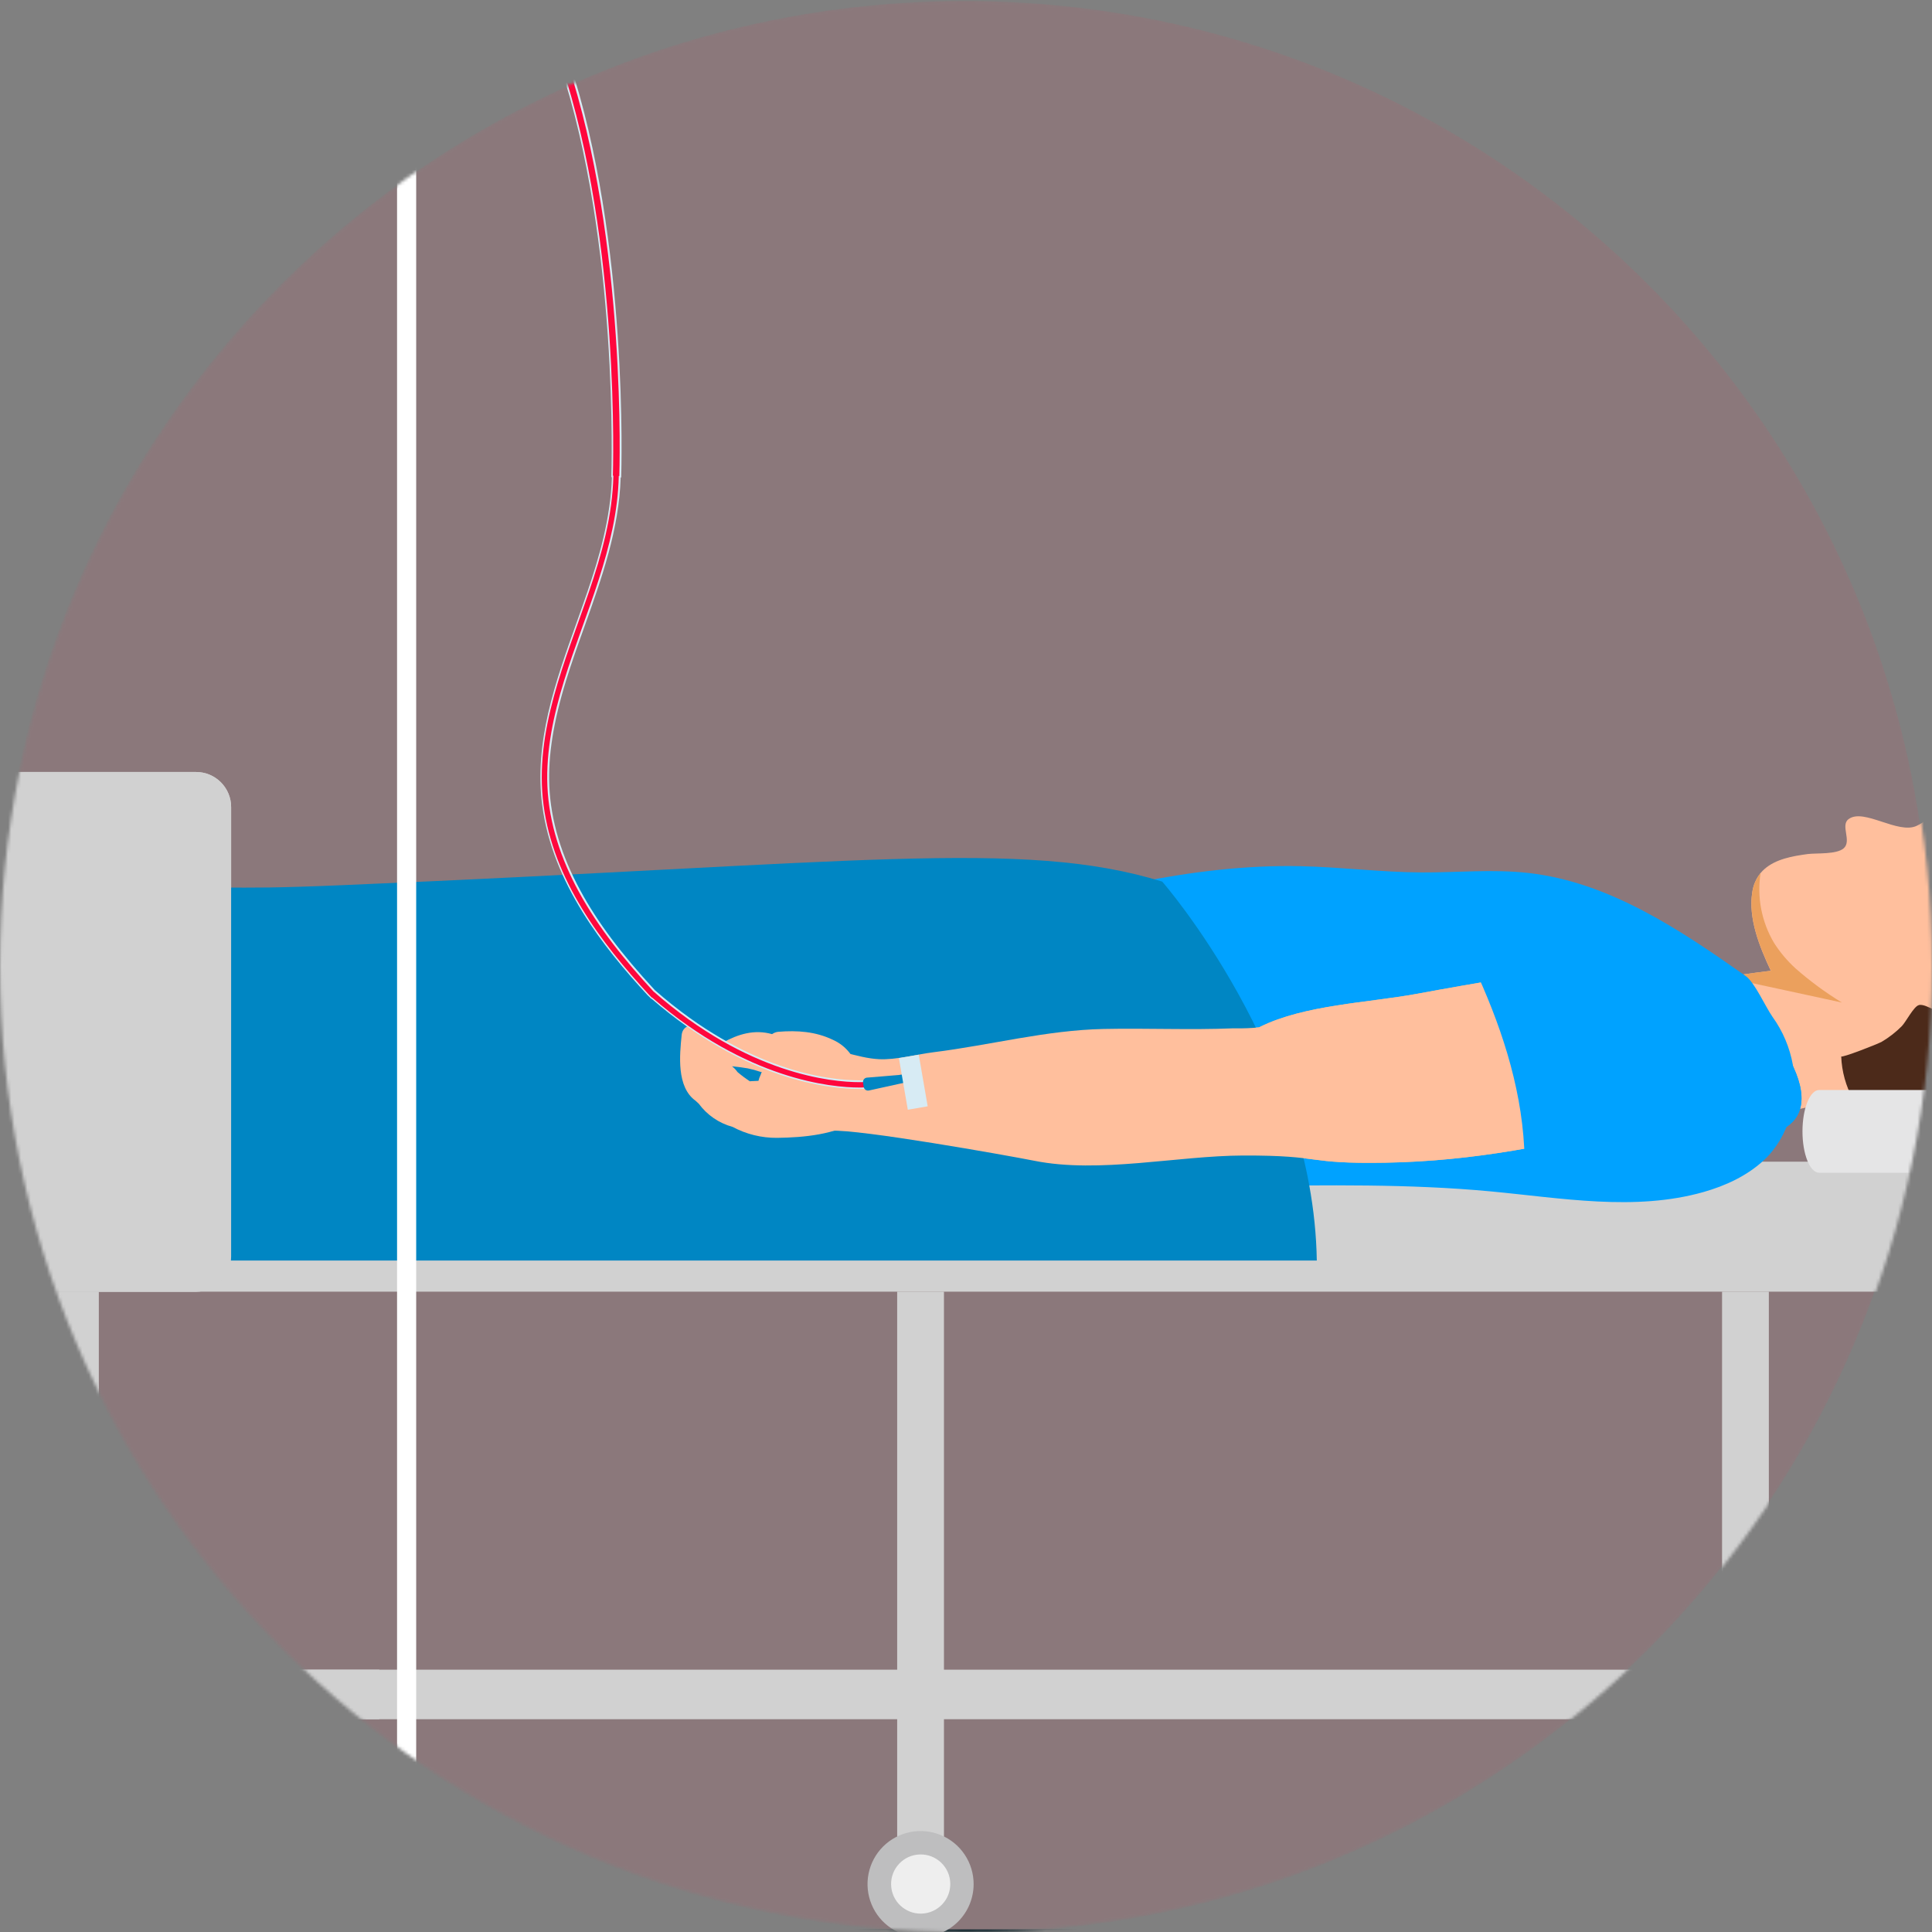 <svg width="598" height="598" viewBox="0 0 598 598" fill="none" xmlns="http://www.w3.org/2000/svg">
<rect x="0" y="0" width="598" height="598" fill="#808080" stroke="none"/>
<mask id="mask0" mask-type="alpha" maskUnits="userSpaceOnUse" x="0" y="0" width="598" height="598">
<path d="M299 598C464.133 598 598 464.133 598 299C598 133.867 464.133 0 299 0C133.867 0 0 133.867 0 299C0 464.133 133.867 598 299 598Z" fill="#FF3556"/>
</mask>
<g mask="url(#mask0)">
<path opacity="0.09" d="M298.53 598.31C463.663 598.31 597.53 464.443 597.53 299.31C597.53 134.176 463.663 0.31 298.53 0.31C133.397 0.31 -0.47 134.176 -0.47 299.31C-0.47 464.443 133.397 598.31 298.53 598.31Z" fill="#FF3556"/>
<path d="M134.25 316.58H420.39C425 316.58 428.73 319.18 428.73 322.39V399.18H414.35V331.75C414.35 328.9 411.03 326.59 406.94 326.59H141.66C137.56 326.59 134.25 328.9 134.25 331.75V399.18H119.86V322.39C119.86 319.18 123.6 316.58 128.21 316.58H134.25Z" fill="#D1D1D1"/>
<path d="M-309 598.31L683.12 598.31V597.19L-309 597.19V598.31Z" fill="#1A2E35"/>
<path d="M680.66 399.8H-225.41C-230.746 399.8 -235.864 397.68 -239.637 393.907C-243.41 390.133 -245.53 385.016 -245.53 379.68C-245.53 374.343 -243.41 369.226 -239.637 365.453C-235.864 361.679 -230.746 359.56 -225.41 359.56H680.66C685.996 359.56 691.114 361.679 694.887 365.453C698.66 369.226 700.78 374.343 700.78 379.68C700.78 385.016 698.66 390.133 694.887 393.907C691.114 397.68 685.996 399.8 680.66 399.8Z" fill="#D1D1D1"/>
<path d="M533.02 583.17H547.5V399.8H533.02V583.17Z" fill="#D1D1D1"/>
<path d="M16.11 583.17H30.59L30.59 399.8H16.11L16.11 583.17Z" fill="#D1D1D1"/>
<path d="M277.7 583.17H292.18V399.8H277.7V583.17Z" fill="#D1D1D1"/>
<path d="M-122.24 532.14L547.49 532.14V516.81L-122.24 516.81V532.14Z" fill="#D1D1D1"/>
<path d="M-203.59 532.14H117.41V516.81H-203.59V532.14Z" fill="#D1D1D1"/>
<path d="M555.385 589.547C558.905 581.19 554.984 571.561 546.626 568.041C538.269 564.521 528.64 568.443 525.12 576.8C521.6 585.158 525.522 594.786 533.879 598.306C542.237 601.826 551.865 597.905 555.385 589.547Z" fill="#BEBEBF"/>
<path d="M540.538 592.282C545.596 592.149 549.587 587.941 549.454 582.884C549.321 577.827 545.113 573.835 540.056 573.969C534.999 574.102 531.007 578.31 531.14 583.367C531.274 588.424 535.481 592.416 540.538 592.282Z" fill="#EEEEEE"/>
<path d="M301.36 583.17C301.36 579.922 300.397 576.748 298.593 574.048C296.789 571.347 294.224 569.243 291.224 568C288.223 566.757 284.922 566.432 281.737 567.066C278.551 567.699 275.626 569.263 273.329 571.559C271.033 573.856 269.469 576.781 268.836 579.967C268.202 583.152 268.527 586.453 269.77 589.454C271.013 592.454 273.117 595.019 275.818 596.823C278.518 598.627 281.692 599.59 284.94 599.59C289.295 599.59 293.471 597.86 296.551 594.781C299.63 591.701 301.36 587.525 301.36 583.17Z" fill="#BEBEBF"/>
<path d="M285.217 592.311C290.274 592.177 294.266 587.969 294.133 582.912C293.999 577.855 289.792 573.864 284.734 573.997C279.677 574.13 275.686 578.338 275.819 583.395C275.952 588.452 280.16 592.444 285.217 592.311Z" fill="#EEEEEE"/>
<path d="M38.527 589.453C41.998 581.075 38.019 571.469 29.641 567.999C21.262 564.529 11.657 568.507 8.187 576.886C4.717 585.264 8.695 594.869 17.073 598.339C25.452 601.81 35.057 597.831 38.527 589.453Z" fill="#BEBEBF"/>
<path d="M32.53 583.17C32.534 581.359 32.001 579.586 30.997 578.078C29.994 576.569 28.566 575.392 26.894 574.695C25.222 573.998 23.38 573.813 21.603 574.162C19.825 574.512 18.191 575.381 16.907 576.659C15.623 577.937 14.747 579.567 14.39 581.344C14.033 583.12 14.21 584.962 14.9 586.637C15.589 588.312 16.76 589.746 18.264 590.755C19.768 591.765 21.538 592.306 23.35 592.31C24.553 592.313 25.744 592.079 26.857 591.621C27.969 591.163 28.98 590.49 29.833 589.641C30.685 588.793 31.362 587.784 31.825 586.674C32.288 585.564 32.527 584.373 32.53 583.17Z" fill="#EEEEEE"/>
<path d="M-130.39 255.18C-123 245.63 -118.07 252.04 -117.89 253.18C-114.78 271.83 -110.49 300.72 -108.75 302.47C-103.89 307.37 -46.86 302.05 -39.75 302.3L68.12 288.3C83.688 286.085 99.461 285.689 115.12 287.12L207.34 290.91L309.02 290.76C308.69 304.26 297.84 316.42 298.37 329.7C298.63 336.16 298.91 342.65 299.09 349.14C299.09 350.76 260.46 361.36 255.09 361.27C234.9 360.93 214.51 358.49 194.57 355.37C165.64 350.84 136.23 351.37 108.57 341.52C95.57 336.87 86.19 333.23 71.72 334.24C57.25 335.25 43.02 339.15 28.93 342.56C10.81 346.94 -8.81 350.74 -27.3 346.27C-50.96 340.56 -83.73 329.15 -107.94 331.78C-115.87 332.63 -121.3 339.78 -128.5 335.32C-137.37 329.81 -132.92 320.32 -133.11 311.53C-133.23 304.16 -135.97 262.39 -130.39 255.18Z" fill="#FAB977"/>
<path d="M-101.17 331.45C-81.36 334.55 -60.17 341.34 -43.38 345.45C-23.99 350.12 1.05 351.29 20.05 346.7C34.82 343.12 52.3 335.7 67.52 334.61C82.74 333.52 85.4 335.61 99.05 340.47C128.05 350.81 158.84 350.23 189.16 354.98C193.23 355.62 197.33 356.24 201.42 356.8C218.375 359.298 235.467 360.754 252.6 361.16C258.21 361.26 298.75 350.16 298.7 348.45C298.51 341.65 298.22 334.85 297.95 328.08C297.74 323.08 299.09 318.22 300.95 313.4C301.37 304.53 306.55 299.09 309.03 290.74L202.53 287.38L104.99 283.38C88.591 281.882 72.073 282.298 55.77 284.62L-56.47 299.31C-60.47 299.17 -79.34 300.7 -96.85 301.36C-97.344 308.875 -98.506 316.331 -100.32 323.64C-100.47 326.31 -100.81 328.88 -101.17 331.45Z" fill="#0086C3"/>
<path d="M-101.17 331.45C-81.36 334.55 -60.17 341.34 -43.38 345.45C-23.99 350.12 1.05 351.29 20.05 346.7C34.82 343.12 52.3 335.7 67.52 334.61C82.74 333.52 85.4 335.61 99.05 340.47C128.05 350.81 158.84 350.23 189.16 354.98C193.23 355.62 197.33 356.24 201.42 356.8C201.42 356.68 201.42 356.57 201.49 356.46C203.83 343.95 201.49 339.58 189.42 339.92C163.95 340.65 139.5 336.5 114.73 330.85C103.18 328.22 91.52 325.45 79.73 325.47C68.83 325.47 58.09 327.89 47.36 329.77C-1.711 338.323 -52.045 336.257 -100.25 323.71C-100.47 326.31 -100.81 328.88 -101.17 331.45Z" fill="#831454"/>
<path d="M-134.08 265.54C-126.99 255.75 -121.87 262.01 -121.65 263.1C-117.94 281.64 -112.74 310.38 -110.95 312.1C-105.95 316.84 -49.11 309.71 -41.95 309.73L65.41 292.31C80.883 289.603 96.619 288.707 112.3 289.64L204.6 290.5L306.22 287.11C306.32 300.62 295.86 313.11 296.81 326.37C297.27 332.82 297.81 339.3 298.15 345.78C298.25 347.4 259.92 359.22 254.58 359.3C234.38 359.61 213.93 357.82 193.9 355.3C164.84 351.69 135.47 353.18 107.55 344.19C94.38 339.95 84.92 336.61 70.48 338.09C56.04 339.57 41.95 343.9 27.98 347.75C9.98 352.75 -9.48 357.13 -28.11 353.25C-51.94 348.25 -85.05 337.94 -109.17 341.33C-117.06 342.44 -122.27 349.76 -129.6 345.53C-138.6 340.3 -134.5 330.66 -134.97 321.9C-135.36 314.58 -139.42 272.92 -134.08 265.54Z" fill="#FAB977"/>
<path d="M-101.83 333.07C-100.248 325.697 -99.325 318.197 -99.07 310.66C-81.58 309.43 -62.76 307.31 -58.77 307.32L52.93 289.04C69.149 286.202 85.643 285.259 102.08 286.23L199.7 287.14L306.22 287.07C303.99 295.5 298.99 301.07 298.85 309.98C297.19 314.85 296 319.75 296.36 324.74C296.84 331.5 297.36 338.29 297.76 345.09C297.86 346.78 257.69 359.17 252.09 359.26C230.92 359.58 209.47 357.7 188.48 355.1C158.02 351.31 127.23 352.87 97.96 343.45C84.16 339.01 81.39 337.05 66.26 338.59C51.13 340.13 33.84 348.14 19.19 352.18C0.35 357.38 -24.72 357.01 -44.24 352.95C-61.17 349.43 -82.55 343.31 -102.47 340.84C-102.184 338.26 -101.97 335.67 -101.83 333.07Z" fill="#00A2FF"/>
<path d="M532.08 302.71L544.64 342.57C544.839 343.42 545.229 344.214 545.78 344.89C547.49 346.68 550.44 345.6 552.78 344.68C563.86 340.18 576.35 341.92 588.17 343.73C585.837 337.637 583.503 331.547 581.17 325.46L576.73 313.88C574.78 308.79 572.55 303.34 567.91 300.48C566.12 299.38 561.31 299.32 555.77 299.72C553.32 299.9 550.72 300.16 548.18 300.47C542.28 301.17 536.69 302.06 533.92 302.47C533.313 302.591 532.698 302.671 532.08 302.71Z" fill="#FFBF9D"/>
<path d="M542.37 276.15C542.67 273.979 543.559 271.931 544.94 270.23C547.94 266.65 552.84 265.33 557.85 264.59C558.4 264.5 558.97 264.43 559.52 264.35C562.33 264 568.52 264.52 570.7 262.54C573.22 260.25 569.57 255.45 572.18 253.54C576.86 250.02 587.54 258.39 593.32 255.59C597.99 253.33 599.15 249.81 605.32 250.12C613.43 250.52 625.32 247.91 634.47 248.89C639.68 259.77 647.3 270.89 656.87 278.89C657.315 284.221 657.194 289.584 656.51 294.89C652.89 319.35 621.02 321.29 601.79 324.02C594.957 325.147 588.034 325.642 581.11 325.5C568.64 324.9 558.19 320.34 550.91 306.2C550.75 305.9 550.59 305.59 550.44 305.28C549.69 303.77 548.91 302.17 548.12 300.51C544.53 292.91 541.09 284.15 542.37 276.15Z" fill="#FFBF9D"/>
<path d="M594.03 311.06C596.48 310.67 600.62 314.45 603.63 313.85C605.507 313.428 607.233 312.503 608.625 311.175C610.016 309.847 611.02 308.165 611.53 306.31C611.682 305.624 611.752 304.923 611.74 304.22C638.52 299.73 587.66 245.4 635.22 239.47C639.39 238.95 642.22 240.54 642.6 243.7C645.18 263.31 670.53 264.62 673.53 283.31C674.25 287.85 673.78 292.49 673.31 297.06C671.77 312.12 669.31 333.16 653.11 339.64C642.3 343.98 628.71 342.64 617.26 343.22L584.07 344.91C578.28 345.21 576.58 345.65 573.59 340.31C571.337 336.212 570.073 331.644 569.9 326.97C569.9 327.57 581.27 323.14 582.46 322.44C584.721 321.105 586.801 319.485 588.65 317.62C589.91 316.34 592.35 311.52 593.89 311.12L594.03 311.06Z" fill="#4C2A1A"/>
<path d="M563.08 337.38H681.92C684.78 337.38 687.1 343.12 687.1 350.19C687.1 357.26 684.78 362.99 681.92 362.99H563.08C560.22 362.99 557.91 357.26 557.91 350.19C557.91 343.12 560.22 337.38 563.08 337.38Z" fill="#E5E5E6"/>
<path d="M533.89 302.49L534.63 302.65L550.94 306.16L570.11 310.31C565.025 307.204 560.217 303.664 555.74 299.73C553.202 297.415 550.979 294.776 549.13 291.88C545.254 285.376 543.772 277.721 544.94 270.24C543.559 271.942 542.67 273.989 542.37 276.16C541.09 284.16 544.56 292.92 548.15 300.48C542.25 301.17 536.66 302.06 533.89 302.49Z" fill="#EBA05D"/>
<path d="M540.34 302.11C519.84 287.66 498.03 273.03 473.11 270.21C462.11 268.96 451.02 270.1 439.96 270.04C427.43 269.97 414.96 268.37 402.41 268.1C368.5 267.4 335.23 276.48 302.53 285.49C300.693 285.844 298.975 286.652 297.53 287.84C295.88 289.45 295.38 291.84 295.03 294.16C291.823 314.855 293.216 336.003 299.11 356.1C299.489 357.822 300.247 359.438 301.33 360.83C303.26 363 306.33 363.56 309.25 363.94C359.54 370.65 410.75 364.03 461.25 368.75C483.31 370.81 505.97 374.99 527.25 368.97C534.06 367.04 540.7 363.97 545.88 359.19C553.88 351.77 556.72 340.19 554.94 329.64C553.983 324.246 551.819 319.139 548.61 314.7C546.36 311.46 543.13 304.09 540.34 302.11Z" fill="#00A2FF"/>
<path d="M150.01 349.21C150.01 349.21 150.94 349.35 152.38 349.56H149.95C149.98 349.4 149.99 349.31 150.01 349.21Z" fill="#9B1F63"/>
<path d="M237.28 342C241.47 346.92 249.99 350.48 257.28 350C265.84 349.46 311.34 357.54 320.22 359.3C340.29 363.3 364.48 357.72 384.78 357.66C410.08 357.59 403.54 360.31 428.84 359.88C455.84 359.42 481.64 354.45 507.57 347.37C521.24 343.63 533.89 328.08 530.47 308.86C527.88 294.29 505.21 296.93 494.79 298.42C475.983 301.087 457.236 304.153 438.55 307.62C423.55 310.38 403.76 311.02 390.03 317.83L389.72 318C387.351 318.233 384.97 318.33 382.59 318.29H381.97H381.73C368.37 318.84 354.97 318.21 341.6 318.49C323.83 318.86 306.6 323.49 289.02 325.68C283.7 326.35 277.3 328.12 272.02 327.84C265.02 327.47 258.77 324.11 251.51 324.54C242.53 325.09 228.83 332.08 237.28 342Z" fill="#FAB977"/>
<path d="M211 320.31C210.35 326.58 209.37 336.49 215.3 340.71C215.569 340.988 215.853 341.252 216.15 341.5L216.26 341.59C218.843 345.112 222.545 347.654 226.76 348.8C230.992 351.071 235.728 352.237 240.53 352.19C248.8 352.09 258.6 351.19 265.47 346.73C270.32 343.6 269.07 338.14 265.54 335.18C265.696 334.423 265.587 333.635 265.23 332.95C264.15 330.64 264.65 328.2 263.02 325.95C261.639 324.158 259.831 322.742 257.76 321.83C252.43 319.28 246.76 318.89 240.98 319.36C240.258 319.409 239.564 319.662 238.98 320.09C233.49 318.54 228.46 320.09 223.74 322.71C223.128 322.063 222.337 321.612 221.469 321.414C220.6 321.216 219.692 321.281 218.86 321.6C219.28 316.82 211.53 315.54 211 320.31ZM226.61 330.04C228.22 330.21 229.83 330.39 231.43 330.68C232.681 330.931 233.914 331.265 235.12 331.68C235.339 331.782 235.582 331.816 235.82 331.78C235.705 331.896 235.631 332.047 235.61 332.21C235.391 332.976 235.466 333.796 235.82 334.51H235.51C234.74 334.59 231.76 334.63 232.42 334.68H232.09C230.763 333.809 229.49 332.857 228.28 331.83C227.814 331.164 227.251 330.57 226.61 330.07V330.04Z" fill="#FAB977"/>
<path d="M455.91 298.61C464.24 316.47 470.74 335.44 471.78 355.26C471.795 355.728 471.988 356.172 472.318 356.502C472.649 356.833 473.093 357.025 473.56 357.04C480.47 357.84 487.56 356.56 494.24 354.96C500.75 353.4 546.11 352.63 552 349.38C568.74 340.17 544.6 310.38 524.52 296.9C515.19 290.62 502.65 290.1 491.81 290.6C484.81 290.93 477.92 292.13 470.97 292.89C466.68 293.36 462.32 294 458.8 296.48C457.68 294.94 455.01 296.66 455.91 298.61Z" fill="#00A2FF"/>
<path d="M-234.67 399.81L60.68 399.81C66.678 399.81 71.54 394.947 71.54 388.95L71.54 249.81C71.54 243.812 66.678 238.95 60.68 238.95L-234.67 238.95C-240.668 238.95 -245.53 243.812 -245.53 249.81V388.95C-245.53 394.947 -240.668 399.81 -234.67 399.81Z" fill="#D1D1D1"/>
<path d="M407.58 390.16C406.58 326.44 359.74 272.88 359.74 272.88C316.32 259.5 264.74 267.33 105.79 273.99C64.45 275.72 81.3 273.64 1.27 275.6C-179.47 280.01 -76.25 394.19 -68.89 390.16H407.58Z" fill="#0086C3"/>
<path d="M237.28 342C241.47 346.92 249.99 350.48 257.28 350C265.84 349.46 311.34 357.54 320.22 359.3C340.29 363.3 364.48 357.72 384.78 357.66C410.08 357.59 403.54 360.31 428.84 359.88C455.84 359.42 481.64 354.45 507.57 347.37C521.24 343.63 533.89 328.08 530.47 308.86C527.88 294.29 505.21 296.93 494.79 298.42C475.983 301.087 457.236 304.153 438.55 307.62C423.55 310.38 403.76 311.02 390.03 317.83L389.72 318C387.351 318.233 384.97 318.33 382.59 318.29H381.97H381.73C368.37 318.84 354.97 318.21 341.6 318.49C323.83 318.86 306.6 323.49 289.02 325.68C283.7 326.35 277.3 328.12 272.02 327.84C265.02 327.47 258.77 324.11 251.51 324.54C242.53 325.09 228.83 332.08 237.28 342Z" fill="#FFBF9D"/>
<path d="M211 320.31C210.35 326.58 209.37 336.49 215.3 340.71C215.569 340.988 215.853 341.252 216.15 341.5L216.26 341.59C218.843 345.112 222.545 347.654 226.76 348.8C230.992 351.071 235.728 352.237 240.53 352.19C248.8 352.09 258.6 351.19 265.47 346.73C270.32 343.6 269.07 338.14 265.54 335.18C265.696 334.423 265.587 333.635 265.23 332.95C264.15 330.64 264.65 328.2 263.02 325.95C261.639 324.158 259.831 322.742 257.76 321.83C252.43 319.28 246.76 318.89 240.98 319.36C240.258 319.409 239.564 319.662 238.98 320.09C233.49 318.54 228.46 320.09 223.74 322.71C223.128 322.063 222.337 321.612 221.469 321.414C220.6 321.216 219.692 321.281 218.86 321.6C219.28 316.82 211.53 315.54 211 320.31ZM226.61 330.04C228.22 330.21 229.83 330.39 231.43 330.68C232.681 330.931 233.914 331.265 235.12 331.68C235.339 331.782 235.582 331.816 235.82 331.78C235.705 331.896 235.631 332.047 235.61 332.21C235.391 332.976 235.466 333.796 235.82 334.51H235.51C234.74 334.59 231.76 334.63 232.42 334.68H232.09C230.763 333.809 229.49 332.857 228.28 331.83C227.814 331.164 227.251 330.57 226.61 330.07V330.04Z" fill="#FFBF9D"/>
<path d="M455.91 298.61C464.24 316.47 470.74 335.44 471.78 355.26C471.795 355.728 471.988 356.172 472.318 356.502C472.649 356.833 473.093 357.025 473.56 357.04C480.47 357.84 487.56 356.56 494.24 354.96C500.75 353.4 546.11 352.63 552 349.38C568.74 340.17 544.6 310.38 524.52 296.9C515.19 290.62 502.65 290.1 491.81 290.6C484.81 290.93 477.92 292.13 470.97 292.89C466.68 293.36 462.32 294 458.8 296.48C457.68 294.94 455.01 296.66 455.91 298.61Z" fill="#00A2FF"/>
<path d="M-234.67 399.81L60.68 399.81C66.678 399.81 71.54 394.947 71.54 388.95L71.54 249.81C71.54 243.812 66.678 238.95 60.68 238.95L-234.67 238.95C-240.668 238.95 -245.53 243.812 -245.53 249.81V388.95C-245.53 394.947 -240.668 399.81 -234.67 399.81Z" fill="#D1D1D1"/>
<path d="M83.04 590.58L91.78 585.31C93.397 584.31 95.259 583.778 97.16 583.77H122.9V-83.69C122.9 -86.58 124.9 -88.93 127.47 -89H246.26C248.79 -89 249.72 -87.5 249.72 -85.63C249.72 -83.76 248.79 -82.26 246.26 -82.26H128.82V583.74H156.59C158.491 583.747 160.353 584.28 161.97 585.28L170.71 590.6C173.43 592.25 172.4 596.94 169.32 596.94C168.825 596.937 168.341 596.799 167.92 596.54L159.28 591.31C158.433 590.784 157.457 590.504 156.46 590.5H98.34C96.644 590.507 94.984 590.981 93.54 591.87L85.84 596.56C85.419 596.819 84.934 596.957 84.44 596.96C81.35 596.92 80.32 592.23 83.04 590.58Z" fill="white"/>
<path d="M266.07 336.87C256.41 336.87 230.82 334.16 201.81 309.06C201.653 309.006 201.512 308.913 201.4 308.79L201.04 308.4L200.68 308.09C187.14 293.31 171.21 273.38 168.03 249.31C165.45 229.81 172.12 211.1 178.57 193.02C179.72 189.81 180.9 186.49 182.01 183.24C185.58 172.73 189.26 160.24 189.59 147.51H189.43V147.26C189.43 146.55 191.85 75.26 173.43 19.761L173.35 19.52L175.72 18.73L175.8 18.971C194.36 74.82 191.97 146.62 191.94 147.31V147.56H191.75C191.35 163.64 185.87 178.98 180.58 193.82C178.58 199.35 176.58 205.07 174.83 210.72C170.9 223.51 169.26 233.9 169.67 243.41C170.14 254.03 173.4 264.97 179.36 275.9C184.66 285.62 191.99 295.4 202.43 306.7C231.18 331.95 256.49 334.7 266.03 334.7C266.988 334.712 267.946 334.672 268.9 334.58H269.15L269.42 336.75H269.17C269.17 336.75 268.07 336.87 266.07 336.87Z" fill="#FF073D"/>
<path d="M175.53 19.03C194.13 74.91 191.72 146.61 191.69 147.31H191.53C191.05 169.46 181.02 189.82 174.61 210.65C171.35 221.26 168.96 232.27 169.44 243.43C169.94 254.93 173.68 265.98 179.16 276.03C185.34 287.36 193.54 297.44 202.27 306.88C231.53 332.6 257.53 334.95 266.02 334.95C266.991 334.962 267.963 334.922 268.93 334.83L269.13 336.5C269.07 336.5 268 336.62 266.07 336.62C257.38 336.62 231.27 334.24 201.93 308.84C201.796 308.799 201.675 308.723 201.58 308.62L201.22 308.23L201.04 308.07C185.78 291.55 171.28 272.19 168.25 249.29C165.22 226.39 175.02 204.55 182.25 183.29C186.25 171.63 189.58 159.61 189.85 147.24H189.7C189.7 146.53 192.12 75.18 173.7 19.65L175.6 19.02L175.53 19.03ZM175.92 18.39L175.45 18.54L173.55 19.17L173.07 19.33L173.23 19.81C191.66 75.26 189.23 146.51 189.23 147.22V147.72H189.39C189.03 160.36 185.39 172.72 181.83 183.13C180.73 186.37 179.54 189.69 178.4 192.9C171.93 211.02 165.25 229.75 167.84 249.31C171.02 273.37 186.84 293.31 200.45 308.04L200.81 308.39L200.91 308.47L200.99 308.54L201.14 308.71L201.31 308.9C201.44 309.041 201.601 309.15 201.78 309.22C230.84 334.35 256.49 337.06 266.17 337.06C267.212 337.077 268.253 337.034 269.29 336.93L269.78 336.87L269.72 336.38L269.52 334.71L269.46 334.21L268.96 334.28C268.96 334.28 267.96 334.39 266.12 334.39C256.61 334.39 231.38 331.67 202.69 306.47C192.27 295.2 184.96 285.47 179.69 275.74C173.74 264.84 170.49 253.94 170.03 243.36C169.62 233.88 171.26 223.52 175.18 210.75C176.91 205.11 178.95 199.39 180.93 193.87C186.2 179.09 191.65 163.81 192.11 147.78H192.29V147.28C192.29 146.56 194.72 74.73 176.13 18.81L175.97 18.34L175.92 18.39Z" fill="#D7EBF4"/>
<path d="M268.93 337.54L278.75 335.38C279.49 335.27 280.22 335.17 280.11 334.43L279.9 333.12C279.79 332.38 279 332.61 278.26 332.73L268.26 333.56C268.085 333.587 267.916 333.648 267.765 333.74C267.613 333.832 267.481 333.953 267.376 334.096C267.271 334.239 267.195 334.401 267.153 334.573C267.111 334.746 267.103 334.925 267.13 335.1L267.34 336.42C267.366 336.6 267.429 336.773 267.524 336.928C267.62 337.083 267.745 337.217 267.894 337.322C268.043 337.427 268.212 337.5 268.39 337.537C268.568 337.575 268.752 337.576 268.93 337.54Z" fill="#0086C3"/>
<path d="M287.14 342.43L280.99 343.49L278.23 327.5L284.38 326.46L287.14 342.43Z" fill="#D7EBF4"/>
</g>
</svg>
